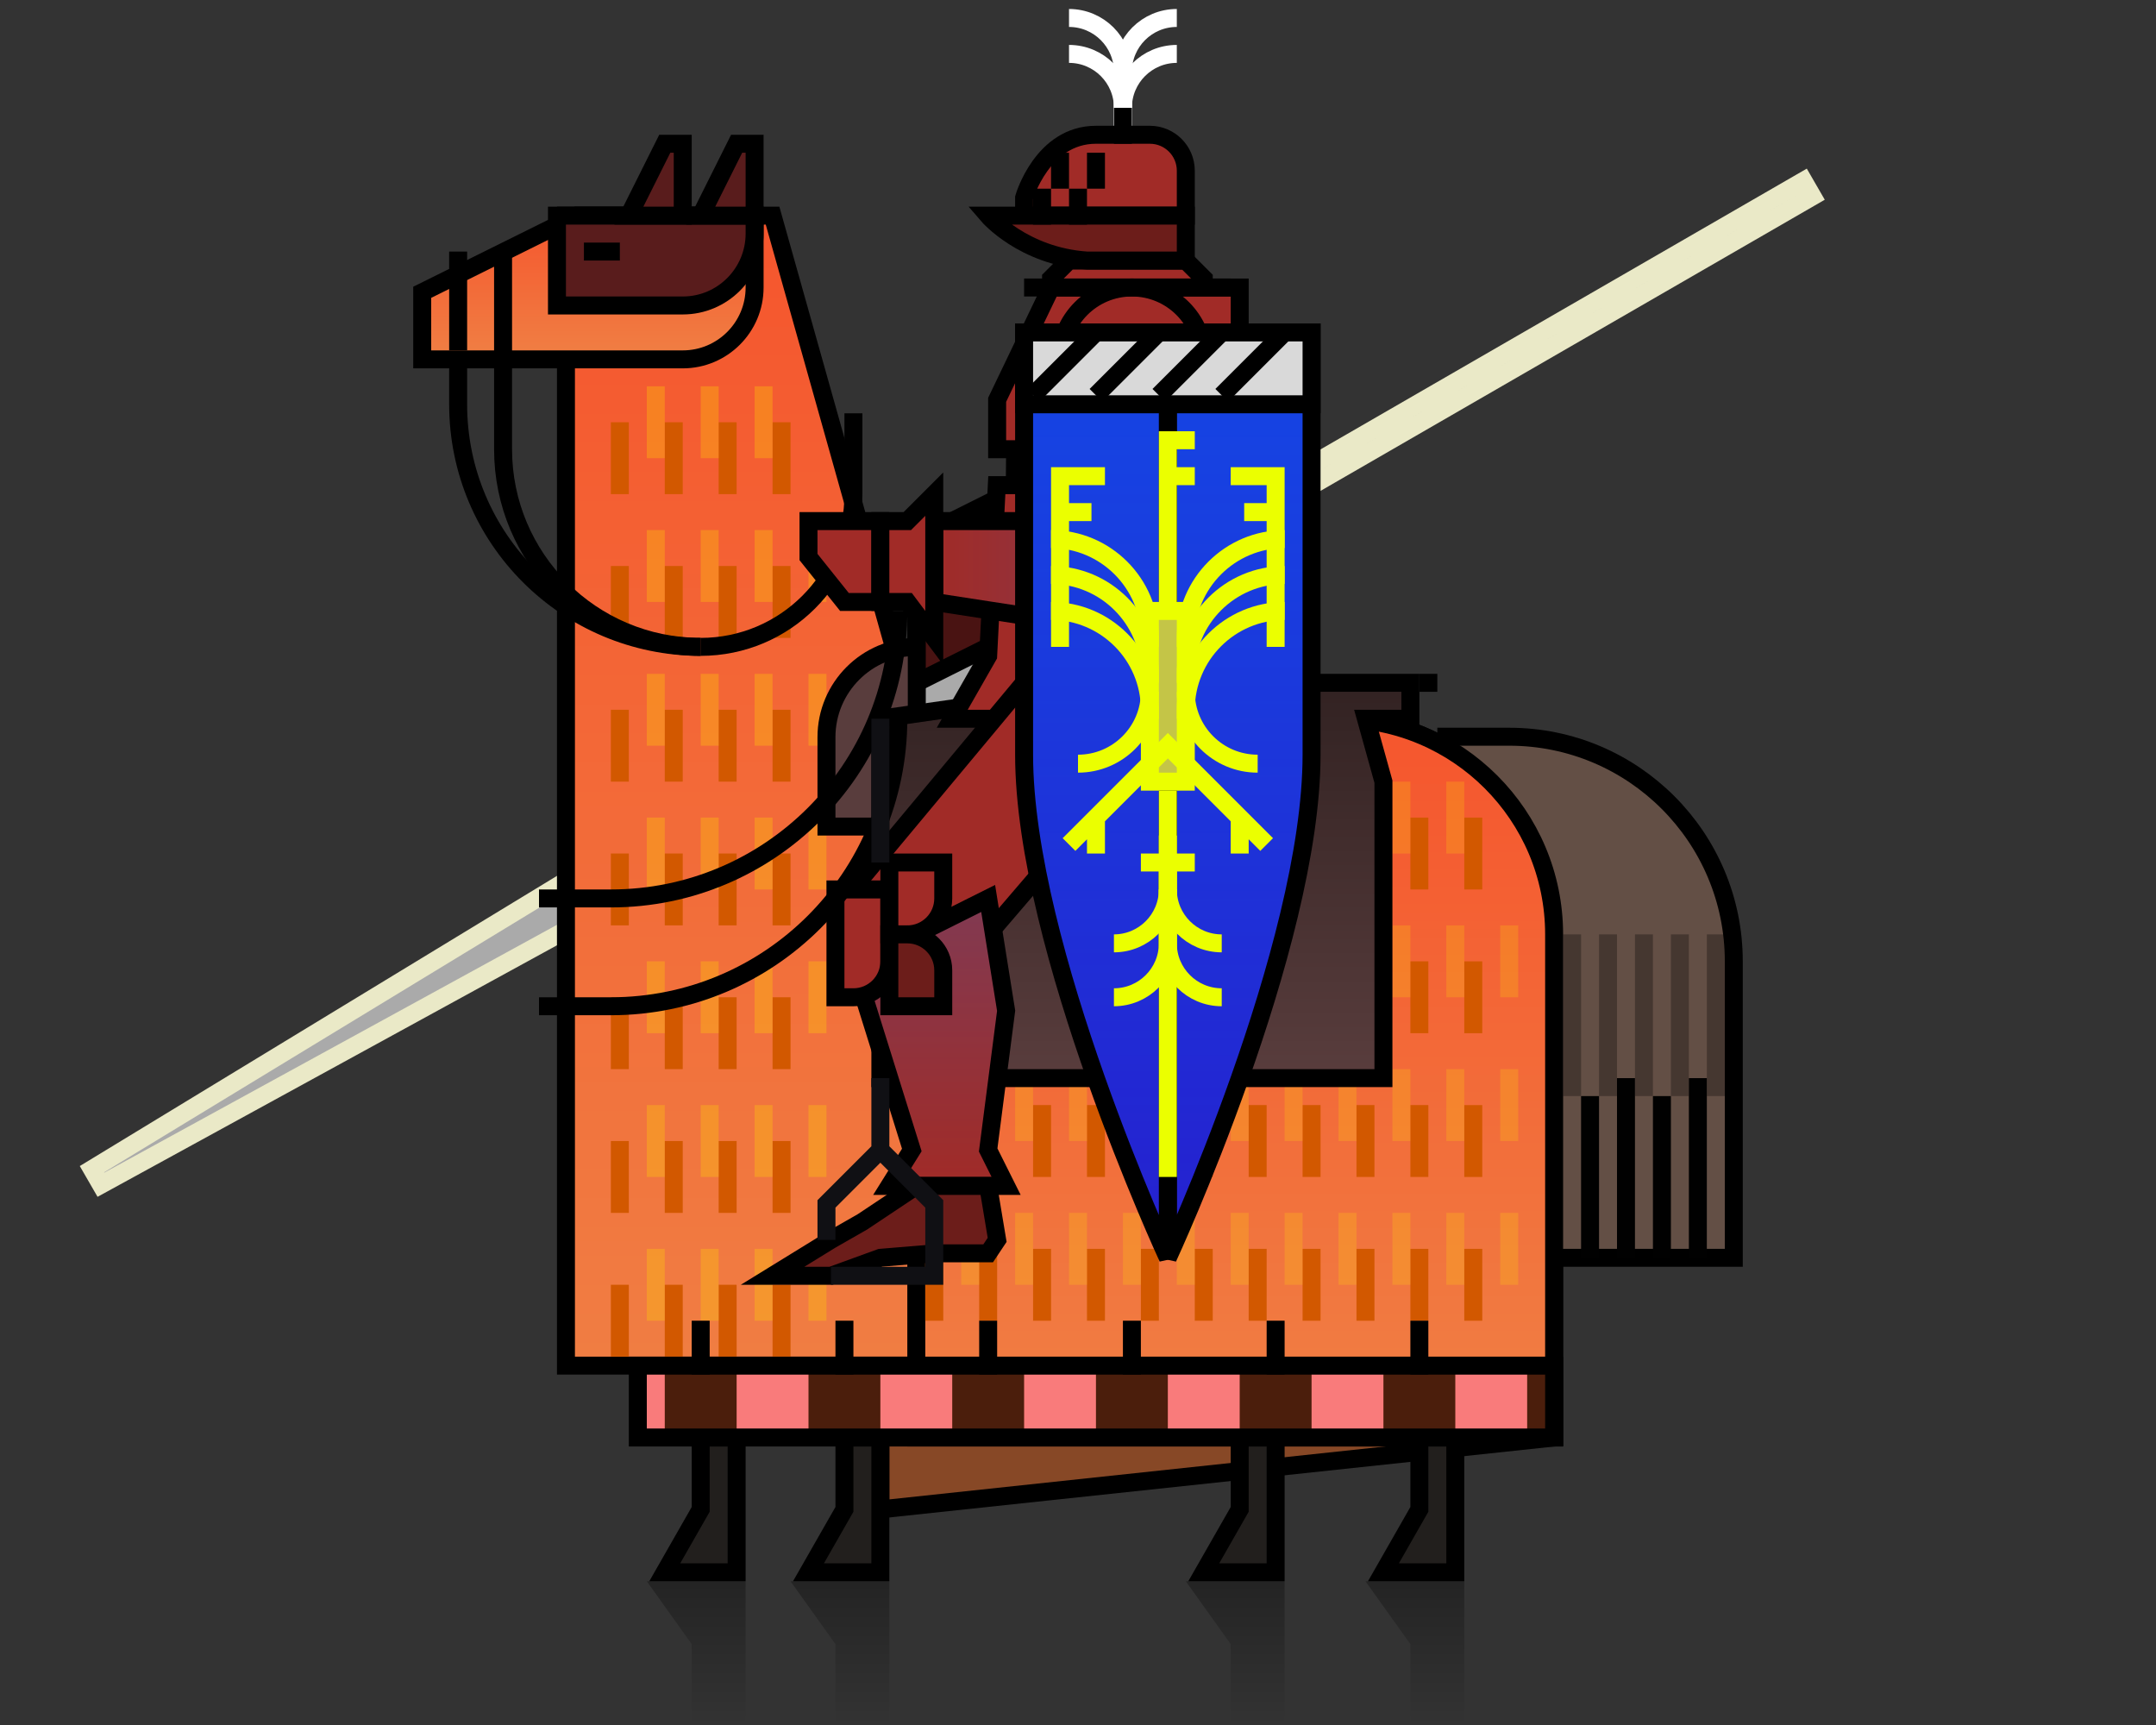 <svg width="240" height="192" viewBox="0 0 240 192" fill="none" xmlns="http://www.w3.org/2000/svg">
<rect x="0" y="0" width="240" height="192" fill="#333333" stroke="none"/>
<path d="M10.236 130.133L123.052 61.535L127.052 68.463L11.236 131.865L10.236 130.133Z" fill="#AAAAAA" stroke="#EAE9C7" stroke-width="2"/>
<path d="M124.552 64.133L200.762 20.133L201.762 21.865L125.552 65.865L124.552 64.133Z" fill="#AAAAAA" stroke="#EAE9C7" stroke-width="2"/>
<path d="M98 112L96.5 104L122 80H147.5H149C162.255 80 173 90.745 173 104V104V160L98 168V112Z" fill="#F08044"/>
<path d="M98 112L96.5 104L122 80H147.5H149C162.255 80 173 90.745 173 104V104V160L98 168V112Z" fill="black" fill-opacity="0.44"/>
<path d="M98 112L96.5 104L122 80H147.5H149C162.255 80 173 90.745 173 104V104V160L98 168V112Z" stroke="black" stroke-width="2"/>
<path d="M168 82V82C181.807 82 193 93.193 193 107V112V140H161V82H168Z" fill="#634F45" stroke="black" stroke-width="2"/>
<path d="M118 52L118 68L102 76L102 60L118 52Z" fill="#A12B27"/>
<path d="M118 52L118 68L102 76L102 60L118 52Z" fill="black" fill-opacity="0.55"/>
<path d="M118 52L118 68L102 76L102 60L118 52Z" stroke="black" stroke-width="2"/>
<path d="M63 24H86L122 152H63V24Z" fill="#F08044"/>
<path d="M63 24H86L122 152H63V24Z" fill="url(#paint0_linear_780_49638)" fill-opacity="0.33"/>
<path d="M63 24H86L122 152H63V24Z" stroke="black" stroke-width="2"/>
<path d="M64.209 24H84V32C84 36.418 80.418 40 76 40H47V32.533L64.209 24Z" fill="#F08044"/>
<path d="M64.209 24H84V32C84 36.418 80.418 40 76 40H47V32.533L64.209 24Z" fill="url(#paint1_linear_780_49638)" fill-opacity="0.33"/>
<path d="M64.209 24H84V32C84 36.418 80.418 40 76 40H47V32.533L64.209 24Z" stroke="black" stroke-width="2"/>
<path d="M84 24V26C84 30.418 80.418 34 76 34H62V24H84Z" fill="#591C1C" stroke="black" stroke-width="2"/>
<path d="M74 16H76V24H70L74 16Z" fill="#591C1C" stroke="black" stroke-width="2"/>
<path d="M82 16H84V24H78L82 16Z" fill="#591C1C" stroke="black" stroke-width="2"/>
<path d="M102 116L96.5 104L122 80H147.5H149C162.255 80 173 90.745 173 104V104V160H102V116Z" fill="#F08044"/>
<path d="M102 116L96.5 104L122 80H147.5H149C162.255 80 173 90.745 173 104V104V160H102V116Z" fill="url(#paint2_linear_780_49638)" fill-opacity="0.33"/>
<path d="M102 116L96.5 104L122 80H147.5H149C162.255 80 173 90.745 173 104V104V160H102V116Z" stroke="black" stroke-width="2"/>
<rect x="68" y="47" width="2" height="8" fill="#D25800"/>
<rect x="68" y="63" width="2" height="8" fill="#D25800"/>
<rect x="68" y="79" width="2" height="8" fill="#D25800"/>
<rect x="68" y="95" width="2" height="8" fill="#D25800"/>
<rect x="68" y="111" width="2" height="8" fill="#D25800"/>
<rect x="68" y="127" width="2" height="8" fill="#D25800"/>
<rect x="68" y="143" width="2" height="8" fill="#D25800"/>
<rect x="74" y="47" width="2" height="8" fill="#D25800"/>
<rect x="74" y="63" width="2" height="8" fill="#D25800"/>
<rect x="74" y="79" width="2" height="8" fill="#D25800"/>
<rect x="74" y="95" width="2" height="8" fill="#D25800"/>
<rect x="74" y="111" width="2" height="8" fill="#D25800"/>
<rect x="74" y="127" width="2" height="8" fill="#D25800"/>
<rect x="74" y="143" width="2" height="8" fill="#D25800"/>
<rect x="80" y="47" width="2" height="8" fill="#D25800"/>
<rect x="80" y="63" width="2" height="8" fill="#D25800"/>
<rect x="80" y="79" width="2" height="8" fill="#D25800"/>
<rect x="80" y="95" width="2" height="8" fill="#D25800"/>
<rect x="80" y="111" width="2" height="8" fill="#D25800"/>
<rect x="80" y="127" width="2" height="8" fill="#D25800"/>
<rect x="80" y="143" width="2" height="8" fill="#D25800"/>
<rect x="86" y="47" width="2" height="8" fill="#D25800"/>
<rect x="86" y="63" width="2" height="8" fill="#D25800"/>
<rect x="86" y="79" width="2" height="8" fill="#D25800"/>
<rect x="86" y="95" width="2" height="8" fill="#D25800"/>
<rect x="86" y="111" width="2" height="8" fill="#D25800"/>
<rect x="86" y="127" width="2" height="8" fill="#D25800"/>
<rect x="86" y="143" width="2" height="8" fill="#D25800"/>
<g opacity="0.3">
<rect x="72" y="43" width="2" height="8" fill="#FFD600"/>
<rect x="72" y="59" width="2" height="8" fill="#FFD600"/>
<rect x="72" y="75" width="2" height="8" fill="#FFD600"/>
<rect x="72" y="91" width="2" height="8" fill="#FFD600"/>
<rect x="72" y="107" width="2" height="8" fill="#FFD600"/>
<rect x="72" y="123" width="2" height="8" fill="#FFD600"/>
<rect x="72" y="139" width="2" height="8" fill="#FFD600"/>
<rect x="78" y="43" width="2" height="8" fill="#FFD600"/>
<rect x="78" y="59" width="2" height="8" fill="#FFD600"/>
<rect x="78" y="75" width="2" height="8" fill="#FFD600"/>
<rect x="78" y="91" width="2" height="8" fill="#FFD600"/>
<rect x="78" y="107" width="2" height="8" fill="#FFD600"/>
<rect x="78" y="123" width="2" height="8" fill="#FFD600"/>
<rect x="78" y="139" width="2" height="8" fill="#FFD600"/>
<rect x="84" y="43" width="2" height="8" fill="#FFD600"/>
<rect x="84" y="59" width="2" height="8" fill="#FFD600"/>
<rect x="84" y="75" width="2" height="8" fill="#FFD600"/>
<rect x="84" y="91" width="2" height="8" fill="#FFD600"/>
<rect x="84" y="107" width="2" height="8" fill="#FFD600"/>
<rect x="84" y="123" width="2" height="8" fill="#FFD600"/>
<rect x="84" y="139" width="2" height="8" fill="#FFD600"/>
<rect x="90" y="59" width="2" height="8" fill="#FFD600"/>
<rect x="90" y="75" width="2" height="8" fill="#FFD600"/>
<rect x="90" y="91" width="2" height="8" fill="#FFD600"/>
<rect x="90" y="107" width="2" height="8" fill="#FFD600"/>
<rect x="90" y="123" width="2" height="8" fill="#FFD600"/>
<rect x="90" y="139" width="2" height="8" fill="#FFD600"/>
</g>
<path d="M92 82.054C92 76.501 96.501 72 102.054 72V72V92H92V82.054Z" fill="#593D3D" stroke="black" stroke-width="2"/>
<g clip-path="url(#clip0_780_49638)">
<rect x="103" y="91" width="2" height="8" fill="#D25800"/>
<rect x="103" y="107" width="2" height="8" fill="#D25800"/>
<rect x="103" y="123" width="2" height="8" fill="#D25800"/>
<rect x="103" y="139" width="2" height="8" fill="#D25800"/>
<rect x="109" y="91" width="2" height="8" fill="#D25800"/>
<rect x="109" y="107" width="2" height="8" fill="#D25800"/>
<rect x="109" y="123" width="2" height="8" fill="#D25800"/>
<rect x="109" y="139" width="2" height="8" fill="#D25800"/>
<rect x="115" y="91" width="2" height="8" fill="#D25800"/>
<rect x="115" y="107" width="2" height="8" fill="#D25800"/>
<rect x="115" y="123" width="2" height="8" fill="#D25800"/>
<rect x="115" y="139" width="2" height="8" fill="#D25800"/>
<rect x="121" y="91" width="2" height="8" fill="#D25800"/>
<rect x="121" y="107" width="2" height="8" fill="#D25800"/>
<rect x="121" y="123" width="2" height="8" fill="#D25800"/>
<rect x="121" y="139" width="2" height="8" fill="#D25800"/>
<rect x="127" y="91" width="2" height="8" fill="#D25800"/>
<rect x="127" y="107" width="2" height="8" fill="#D25800"/>
<rect x="127" y="123" width="2" height="8" fill="#D25800"/>
<rect x="127" y="139" width="2" height="8" fill="#D25800"/>
<rect x="133" y="91" width="2" height="8" fill="#D25800"/>
<rect x="133" y="107" width="2" height="8" fill="#D25800"/>
<rect x="133" y="123" width="2" height="8" fill="#D25800"/>
<rect x="133" y="139" width="2" height="8" fill="#D25800"/>
<rect x="139" y="91" width="2" height="8" fill="#D25800"/>
<rect x="139" y="107" width="2" height="8" fill="#D25800"/>
<rect x="139" y="123" width="2" height="8" fill="#D25800"/>
<rect x="139" y="139" width="2" height="8" fill="#D25800"/>
<rect x="145" y="91" width="2" height="8" fill="#D25800"/>
<rect x="145" y="107" width="2" height="8" fill="#D25800"/>
<rect x="145" y="123" width="2" height="8" fill="#D25800"/>
<rect x="145" y="139" width="2" height="8" fill="#D25800"/>
<rect x="151" y="91" width="2" height="8" fill="#D25800"/>
<rect x="151" y="107" width="2" height="8" fill="#D25800"/>
<rect x="151" y="123" width="2" height="8" fill="#D25800"/>
<rect x="151" y="139" width="2" height="8" fill="#D25800"/>
<rect x="157" y="91" width="2" height="8" fill="#D25800"/>
<rect x="157" y="107" width="2" height="8" fill="#D25800"/>
<rect x="157" y="123" width="2" height="8" fill="#D25800"/>
<rect x="157" y="139" width="2" height="8" fill="#D25800"/>
<rect x="163" y="91" width="2" height="8" fill="#D25800"/>
<rect x="163" y="107" width="2" height="8" fill="#D25800"/>
<rect x="163" y="123" width="2" height="8" fill="#D25800"/>
<rect x="163" y="139" width="2" height="8" fill="#D25800"/>
</g>
<g opacity="0.2" clip-path="url(#clip1_780_49638)">
<rect x="107" y="87" width="2" height="8" fill="#FFE600"/>
<rect x="107" y="103" width="2" height="8" fill="#FFE600"/>
<rect x="107" y="119" width="2" height="8" fill="#FFE600"/>
<rect x="107" y="135" width="2" height="8" fill="#FFE600"/>
<rect x="113" y="87" width="2" height="8" fill="#FFE600"/>
<rect x="113" y="103" width="2" height="8" fill="#FFE600"/>
<rect x="113" y="119" width="2" height="8" fill="#FFE600"/>
<rect x="113" y="135" width="2" height="8" fill="#FFE600"/>
<rect x="119" y="87" width="2" height="8" fill="#FFE600"/>
<rect x="119" y="103" width="2" height="8" fill="#FFE600"/>
<rect x="119" y="119" width="2" height="8" fill="#FFE600"/>
<rect x="119" y="135" width="2" height="8" fill="#FFE600"/>
<rect x="125" y="87" width="2" height="8" fill="#FFE600"/>
<rect x="125" y="103" width="2" height="8" fill="#FFE600"/>
<rect x="125" y="119" width="2" height="8" fill="#FFE600"/>
<rect x="125" y="135" width="2" height="8" fill="#FFE600"/>
<rect x="131" y="87" width="2" height="8" fill="#FFE600"/>
<rect x="131" y="103" width="2" height="8" fill="#FFE600"/>
<rect x="131" y="119" width="2" height="8" fill="#FFE600"/>
<rect x="131" y="135" width="2" height="8" fill="#FFE600"/>
<rect x="137" y="87" width="2" height="8" fill="#FFE600"/>
<rect x="137" y="103" width="2" height="8" fill="#FFE600"/>
<rect x="137" y="119" width="2" height="8" fill="#FFE600"/>
<rect x="137" y="135" width="2" height="8" fill="#FFE600"/>
<rect x="143" y="87" width="2" height="8" fill="#FFE600"/>
<rect x="143" y="103" width="2" height="8" fill="#FFE600"/>
<rect x="143" y="119" width="2" height="8" fill="#FFE600"/>
<rect x="143" y="135" width="2" height="8" fill="#FFE600"/>
<rect x="149" y="87" width="2" height="8" fill="#FFE600"/>
<rect x="149" y="103" width="2" height="8" fill="#FFE600"/>
<rect x="149" y="119" width="2" height="8" fill="#FFE600"/>
<rect x="149" y="135" width="2" height="8" fill="#FFE600"/>
<rect x="155" y="87" width="2" height="8" fill="#FFE600"/>
<rect x="155" y="103" width="2" height="8" fill="#FFE600"/>
<rect x="155" y="119" width="2" height="8" fill="#FFE600"/>
<rect x="155" y="135" width="2" height="8" fill="#FFE600"/>
<rect x="161" y="87" width="2" height="8" fill="#FFE600"/>
<rect x="161" y="103" width="2" height="8" fill="#FFE600"/>
<rect x="161" y="119" width="2" height="8" fill="#FFE600"/>
<rect x="161" y="135" width="2" height="8" fill="#FFE600"/>
<rect x="167" y="103" width="2" height="8" fill="#FFE600"/>
<rect x="167" y="119" width="2" height="8" fill="#FFE600"/>
<rect x="167" y="135" width="2" height="8" fill="#FFE600"/>
</g>
<path d="M98 80L126 76H157V80H152.054L154 87V120H98V80Z" fill="#593D3D"/>
<path d="M98 80L126 76H157V80H152.054L154 87V120H98V80Z" fill="url(#paint3_linear_780_49638)" fill-opacity="0.44"/>
<path d="M98 80L126 76H157V80H152.054L154 87V120H98V80Z" stroke="black" stroke-width="2"/>
<path d="M131 6V6C127.686 6 125 8.686 125 12V18" stroke="white" stroke-width="2"/>
<path d="M131 2V2C127.686 2 125 4.686 125 8V14" stroke="white" stroke-width="2"/>
<path d="M119 2V2C122.314 2 125 4.686 125 8V14" stroke="white" stroke-width="2"/>
<path d="M119 6V6C122.314 6 125 8.686 125 12V22" stroke="white" stroke-width="2"/>
<path d="M117 34H134V31L132 29H119L117 31V34Z" fill="#A12B27" stroke="black" stroke-width="2"/>
<path d="M106 80H138V32H128H117L111 44.5V50H113L112.963 54H110.963L110 73L106 80Z" fill="#A12B27" stroke="black" stroke-width="2"/>
<path d="M114 76H134L110 104L94 100L114 76Z" fill="#A12B27" stroke="black" stroke-width="2"/>
<path d="M110 100L102 104H94L101.5 128L99 132H112L110 128L112 112.5L110 100Z" fill="#A12B27"/>
<path d="M110 100L102 104H94L101.5 128L99 132H112L110 128L112 112.5L110 100Z" fill="url(#paint4_linear_780_49638)" fill-opacity="0.2"/>
<path d="M110 100L102 104H94L101.5 128L99 132H112L110 128L112 112.5L110 100Z" stroke="black" stroke-width="2"/>
<path d="M86 142H92.5L98 140L104 139.5H110L111 138L110 132H102L96 136L92.5 138L86 142Z" fill="#A12B27"/>
<path d="M86 142H92.5L98 140L104 139.5H110L111 138L110 132H102L96 136L92.5 138L86 142Z" fill="black" fill-opacity="0.33"/>
<path d="M86 142H92.5L98 140L104 139.5H110L111 138L110 132H102L96 136L92.5 138L86 142Z" stroke="black" stroke-width="2"/>
<path d="M132 24V19C132 16.791 130.209 15 128 15H122C116 15 114 22 114 22V24H132Z" fill="#A12B27" stroke="black" stroke-width="2"/>
<path d="M121 24H132V29H121C113.891 28.523 110 24 110 24H121Z" fill="#A12B27"/>
<path d="M121 24H132V29H121C113.891 28.523 110 24 110 24H121Z" fill="black" fill-opacity="0.33"/>
<path d="M121 24H132V29H121C113.891 28.523 110 24 110 24H121Z" stroke="black" stroke-width="2"/>
<path d="M99 99L99 107C99 109.209 97.209 111 95 111L93 111L93 99L99 99Z" fill="#A12B27" stroke="black" stroke-width="2"/>
<path d="M105 96L105 100C105 102.209 103.209 104 101 104L99 104L99 96L105 96Z" fill="#A12B27" stroke="black" stroke-width="2"/>
<path d="M105 112L105 108C105 105.791 103.209 104 101 104L99 104L99 112L105 112Z" fill="#A12B27"/>
<path d="M105 112L105 108C105 105.791 103.209 104 101 104L99 104L99 112L105 112Z" fill="black" fill-opacity="0.33"/>
<path d="M105 112L105 108C105 105.791 103.209 104 101 104L99 104L99 112L105 112Z" stroke="black" stroke-width="2"/>
<rect x="124" y="12" width="2" height="4" fill="black"/>
<rect x="117" y="17" width="2" height="4" fill="black"/>
<rect x="121" y="17" width="2" height="4" fill="black"/>
<rect x="115" y="21" width="2" height="4" fill="black"/>
<rect x="119" y="21" width="2" height="4" fill="black"/>
<path d="M78 160H82V175H74L78 168V160Z" fill="#221F1D" stroke="black" stroke-width="2"/>
<path d="M94 160H98V175H90L94 168V160Z" fill="#221F1D" stroke="black" stroke-width="2"/>
<path d="M138 160H142V175H134L138 168V160Z" fill="#221F1D" stroke="black" stroke-width="2"/>
<path d="M158 160H162V175H154L158 168V160Z" fill="#221F1D" stroke="black" stroke-width="2"/>
<path opacity="0.3" d="M77 192H83V176H72L77 183V192Z" fill="url(#paint5_linear_780_49638)"/>
<path opacity="0.3" d="M93 192H99V176H88L93 183V192Z" fill="url(#paint6_linear_780_49638)"/>
<path opacity="0.3" d="M137 192H143V176H132L137 183V192Z" fill="url(#paint7_linear_780_49638)"/>
<path opacity="0.3" d="M157 192H163V176H152L157 183V192Z" fill="url(#paint8_linear_780_49638)"/>
<path d="M56 40V50C56 62.15 65.85 72 78 72V72" stroke="black" stroke-width="2"/>
<path d="M95 46V55C95 64.389 87.389 72 78 72V72" stroke="black" stroke-width="2"/>
<path d="M118 40C118 35.582 121.582 32 126 32V32C130.418 32 134 35.582 134 40V56C134 60.418 130.418 64 126 64V64C121.582 64 118 60.418 118 56V40Z" fill="#A12B27" stroke="black" stroke-width="2"/>
<path d="M130 58L130 71L104 67L104 58L130 58Z" fill="#A12B27"/>
<path d="M130 58L130 71L104 67L104 58L130 58Z" fill="url(#paint9_linear_780_49638)" fill-opacity="0.2"/>
<path d="M130 58L130 71L104 67L104 58L130 58Z" stroke="black" stroke-width="2"/>
<path d="M98 58L98 67L94 67L90 62L90 58L98 58Z" fill="#A12B27" stroke="black" stroke-width="2"/>
<path d="M104 55L104 71L101 67L98 67L98 58L101 58L104 55Z" fill="#A12B27" stroke="black" stroke-width="2"/>
<rect x="114" y="31" width="23" height="2" fill="black"/>
<path d="M51 40V45C51 59.912 63.088 72 78 72V72" stroke="black" stroke-width="2"/>
<path d="M100 68V68C100 85.673 85.673 100 68 100H60" stroke="black" stroke-width="2"/>
<path d="M100 80V80C100 97.673 85.673 112 68 112H60" stroke="black" stroke-width="2"/>
<rect x="55" y="28" width="2" height="12" fill="black"/>
<rect x="50" y="28" width="2" height="11" fill="black"/>
<path d="M130 37H146C146 37 146 66 146 84C146 105.465 130 140 130 140L130 37Z" fill="#2520CF"/>
<path d="M130 37H146C146 37 146 66 146 84C146 105.465 130 140 130 140L130 37Z" fill="url(#paint10_linear_780_49638)" fill-opacity="0.44"/>
<path d="M130 37H146C146 37 146 66 146 84C146 105.465 130 140 130 140L130 37Z" stroke="black" stroke-width="2"/>
<path d="M130 37H114C114 37 114 66 114 84C114 105.465 130 140 130 140L130 37Z" fill="#2520CF"/>
<path d="M130 37H114C114 37 114 66 114 84C114 105.465 130 140 130 140L130 37Z" fill="url(#paint11_linear_780_49638)" fill-opacity="0.44"/>
<path d="M130 37H114C114 37 114 66 114 84C114 105.465 130 140 130 140L130 37Z" stroke="black" stroke-width="2"/>
<rect x="128" y="68" width="4" height="19" fill="#C4C547" stroke="#EBFF00" stroke-width="2"/>
<path d="M130 68V53M133 49H130V53M130 53H133" stroke="#EBFF00" stroke-width="2"/>
<path d="M130 131V96M130 96H133M130 96H127" stroke="#EBFF00" stroke-width="2"/>
<path d="M118 72V57M123 53H118V57M118 57H121.5" stroke="#EBFF00" stroke-width="2"/>
<path d="M142 72V57M137 53H142V57M142 57H138.5" stroke="#EBFF00" stroke-width="2"/>
<path d="M117 60V60C123.075 60 128 64.925 128 71V72" stroke="#EBFF00" stroke-width="2"/>
<path d="M117 64V64C123.075 64 128 68.925 128 75V76" stroke="#EBFF00" stroke-width="2"/>
<path d="M117 68V68C123.075 68 128 72.925 128 79V80" stroke="#EBFF00" stroke-width="2"/>
<path d="M143 60V60C136.925 60 132 64.925 132 71V72" stroke="#EBFF00" stroke-width="2"/>
<path d="M143 64V64C136.925 64 132 68.925 132 75V76" stroke="#EBFF00" stroke-width="2"/>
<path d="M143 68V68C136.925 68 132 72.925 132 79V80" stroke="#EBFF00" stroke-width="2"/>
<path d="M140 85V85C135.582 85 132 81.418 132 77V77" stroke="#EBFF00" stroke-width="2"/>
<path d="M120 85V85C124.418 85 128 81.418 128 77V77" stroke="#EBFF00" stroke-width="2"/>
<path d="M136 105V105C132.686 105 130 102.314 130 99V93" stroke="#EBFF00" stroke-width="2"/>
<path d="M136 111V111C132.686 111 130 108.314 130 105V99" stroke="#EBFF00" stroke-width="2"/>
<path d="M124 111V111C127.314 111 130 108.314 130 105V99" stroke="#EBFF00" stroke-width="2"/>
<path d="M124 105V105C127.314 105 130 102.314 130 99V88" stroke="#EBFF00" stroke-width="2"/>
<rect x="114" y="37" width="32" height="8" fill="#D9D9D9" stroke="black" stroke-width="2"/>
<path d="M115 44L122 37" stroke="black" stroke-width="2"/>
<path d="M122 44L129 37" stroke="black" stroke-width="2"/>
<path d="M129 44L136 37" stroke="black" stroke-width="2"/>
<path d="M136 44L143 37" stroke="black" stroke-width="2"/>
<path d="M119 94L122 91M141 94L138 91M138 91L130 83L122 91M138 91V95M122 91V95" stroke="#EBFF00" stroke-width="2"/>
<path d="M92.5 142H104V134L98 128M98 128L92 134V138M98 128V120M98 96V80" stroke="#101014" stroke-width="2"/>
<rect x="188" y="120" width="2" height="20" fill="#010101"/>
<rect x="184" y="122" width="2" height="18" fill="#010101"/>
<rect opacity="0.3" x="182" y="104" width="2" height="18" fill="#010101"/>
<rect opacity="0.3" x="178" y="104" width="2" height="18" fill="#010101"/>
<rect opacity="0.3" x="174" y="104" width="2" height="18" fill="#010101"/>
<rect opacity="0.3" x="186" y="104" width="2" height="18" fill="#010101"/>
<rect opacity="0.3" x="190" y="104" width="2" height="18" fill="#010101"/>
<rect x="180" y="120" width="2" height="20" fill="#010101"/>
<rect x="176" y="122" width="2" height="18" fill="#010101"/>
<rect x="158" y="75" width="2" height="2" fill="black"/>
<rect width="102" height="8" transform="translate(71 152)" fill="#F97B7B"/>
<rect x="74" y="152" width="8" height="8" fill="#4B1E0C"/>
<rect x="90" y="152" width="8" height="8" fill="#4B1E0C"/>
<rect x="106" y="152" width="8" height="8" fill="#4B1E0C"/>
<rect x="122" y="152" width="8" height="8" fill="#4B1E0C"/>
<rect x="138" y="152" width="8" height="8" fill="#4B1E0C"/>
<rect x="154" y="152" width="8" height="8" fill="#4B1E0C"/>
<rect x="170" y="152" width="3" height="8" fill="#4B1E0C"/>
<rect x="71" y="152" width="102" height="8" stroke="black" stroke-width="2"/>
<rect x="77" y="147" width="2" height="6" fill="black"/>
<rect x="93" y="147" width="2" height="6" fill="black"/>
<rect x="109" y="147" width="2" height="6" fill="black"/>
<rect x="125" y="147" width="2" height="6" fill="black"/>
<rect x="141" y="147" width="2" height="6" fill="black"/>
<rect x="157" y="147" width="2" height="6" fill="black"/>
<rect x="65" y="27" width="4" height="2" fill="black"/>
<defs>
<linearGradient id="paint0_linear_780_49638" x1="92.5" y1="24" x2="92.5" y2="160" gradientUnits="userSpaceOnUse">
<stop stop-color="#FF0000"/>
<stop offset="1" stop-color="#FF0000" stop-opacity="0"/>
</linearGradient>
<linearGradient id="paint1_linear_780_49638" x1="65.5" y1="24" x2="65.5" y2="40" gradientUnits="userSpaceOnUse">
<stop stop-color="#FF0000"/>
<stop offset="1" stop-color="#FF0000" stop-opacity="0"/>
</linearGradient>
<linearGradient id="paint2_linear_780_49638" x1="134.75" y1="80" x2="134.75" y2="160" gradientUnits="userSpaceOnUse">
<stop stop-color="#FF0000"/>
<stop offset="1" stop-color="#FF0000" stop-opacity="0"/>
</linearGradient>
<linearGradient id="paint3_linear_780_49638" x1="127.5" y1="76" x2="127.5" y2="120" gradientUnits="userSpaceOnUse">
<stop/>
<stop offset="1" stop-opacity="0"/>
</linearGradient>
<linearGradient id="paint4_linear_780_49638" x1="103" y1="100" x2="103" y2="132" gradientUnits="userSpaceOnUse">
<stop stop-color="#0075FF"/>
<stop offset="1" stop-color="#0075FF" stop-opacity="0"/>
</linearGradient>
<linearGradient id="paint5_linear_780_49638" x1="77.5" y1="176" x2="77.5" y2="192" gradientUnits="userSpaceOnUse">
<stop/>
<stop offset="1" stop-opacity="0"/>
</linearGradient>
<linearGradient id="paint6_linear_780_49638" x1="93.5" y1="176" x2="93.5" y2="192" gradientUnits="userSpaceOnUse">
<stop/>
<stop offset="1" stop-opacity="0"/>
</linearGradient>
<linearGradient id="paint7_linear_780_49638" x1="137.5" y1="176" x2="137.5" y2="192" gradientUnits="userSpaceOnUse">
<stop/>
<stop offset="1" stop-opacity="0"/>
</linearGradient>
<linearGradient id="paint8_linear_780_49638" x1="157.5" y1="176" x2="157.5" y2="192" gradientUnits="userSpaceOnUse">
<stop/>
<stop offset="1" stop-opacity="0"/>
</linearGradient>
<linearGradient id="paint9_linear_780_49638" x1="130" y1="64.5" x2="104" y2="64.5" gradientUnits="userSpaceOnUse">
<stop stop-color="#0075FF"/>
<stop offset="1" stop-color="#0075FF" stop-opacity="0"/>
</linearGradient>
<linearGradient id="paint10_linear_780_49638" x1="130" y1="37" x2="130" y2="140" gradientUnits="userSpaceOnUse">
<stop stop-color="#0075FF"/>
<stop offset="1" stop-color="#0085FF" stop-opacity="0"/>
<stop offset="1" stop-color="#0085FF"/>
</linearGradient>
<linearGradient id="paint11_linear_780_49638" x1="130" y1="37" x2="130" y2="140" gradientUnits="userSpaceOnUse">
<stop stop-color="#0075FF"/>
<stop offset="1" stop-color="#0085FF" stop-opacity="0"/>
<stop offset="1" stop-color="#0085FF"/>
</linearGradient>
<clipPath id="clip0_780_49638">
<rect width="62" height="56" fill="white" transform="translate(103 91)"/>
</clipPath>
<clipPath id="clip1_780_49638">
<rect width="62" height="56" fill="white" transform="translate(107 87)"/>
</clipPath>
</defs>
</svg>

